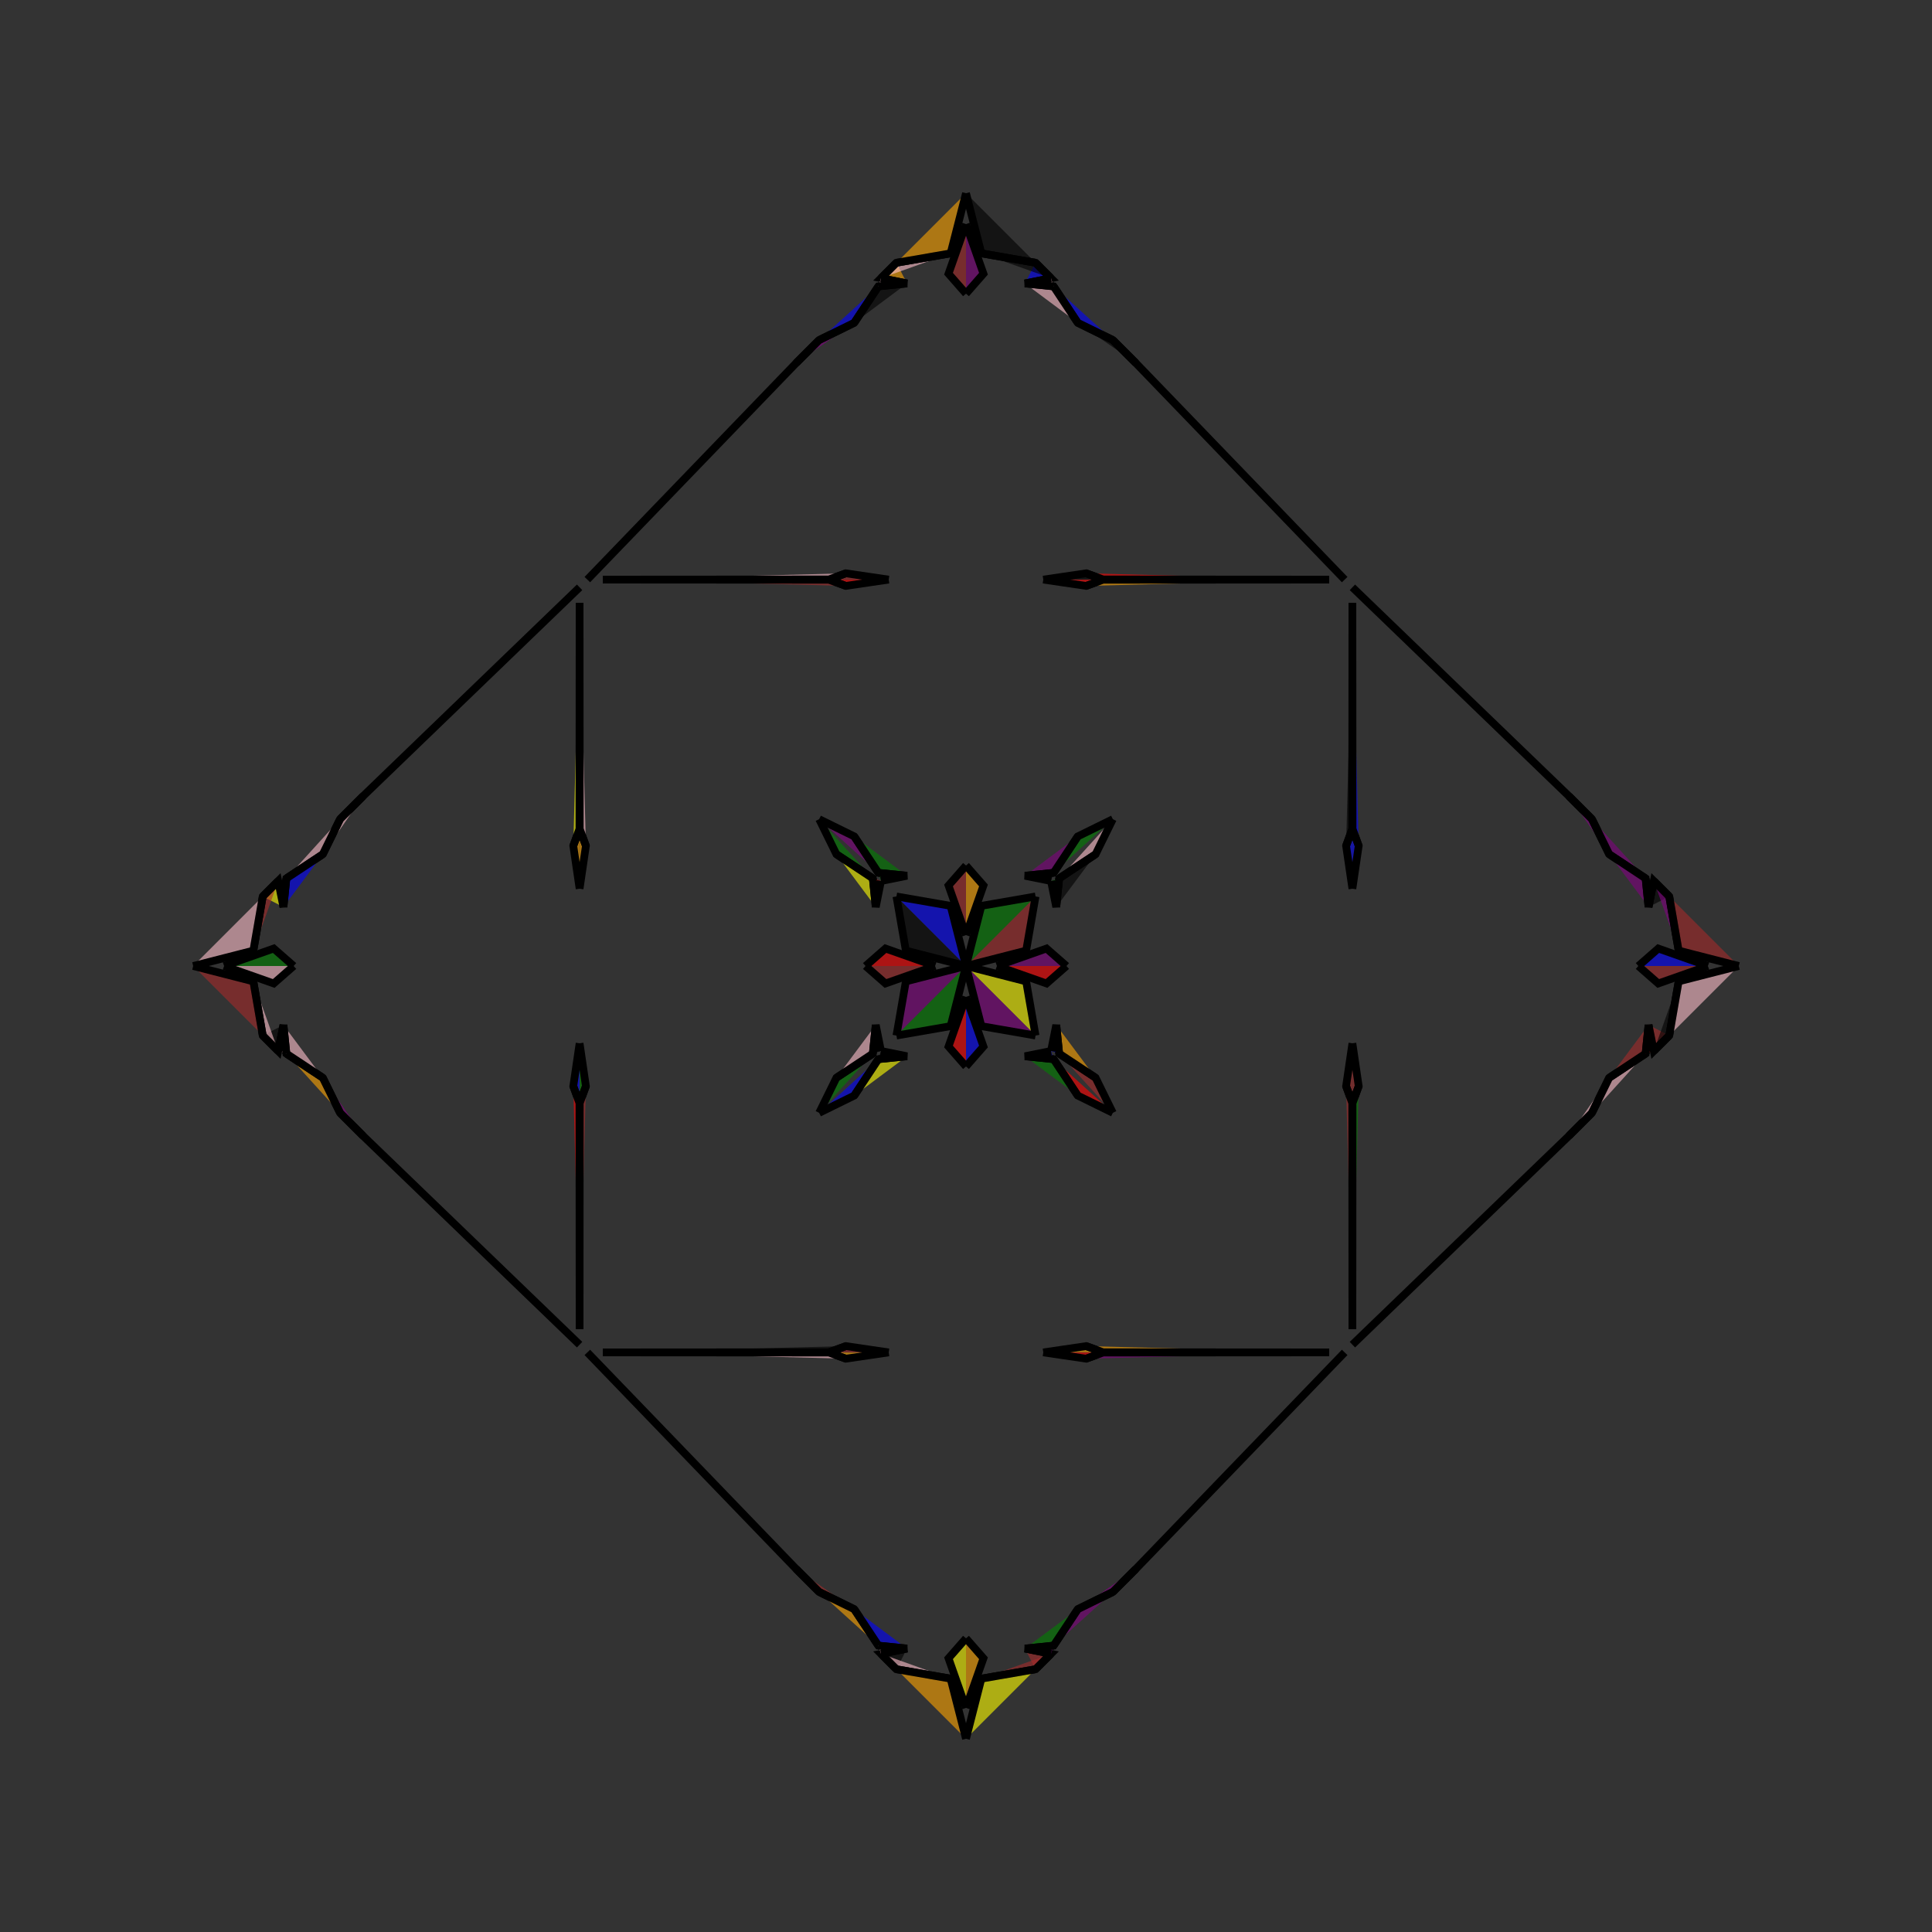 <?xml version="1.0" encoding="UTF-8"?>
<svg xmlns="http://www.w3.org/2000/svg" xmlns:xlink="http://www.w3.org/1999/xlink"
     width="250" height="250" viewBox="-125.0 -125.0 250 250">
<rect x="-125.0" y="-125.0" width="250" height="250" fill="#333333" stroke="none"/>
<defs>
</defs>
<path d="M4.0,-0.0 L10.42,-2.261 L13.0,-0.0" fill="purple" fill-opacity="0.6" stroke="black" stroke-width="1" />
<path d="M4.0,-0.0 L10.42,2.261 L13.0,-0.0" fill="red" fill-opacity="0.6" stroke="black" stroke-width="1" />
<path d="M50.0,-10.0 L49.185,-15.552 L49.98,-17.724" fill="blue" fill-opacity="0.6" stroke="black" stroke-width="1" />
<path d="M50.0,10.0 L49.185,15.552 L49.98,17.724" fill="brown" fill-opacity="0.6" stroke="black" stroke-width="1" />
<path d="M49.185,-15.552 L49.98,-17.724 L50.0,-47.0" fill="black" fill-opacity="0.6" stroke="black" stroke-width="1" />
<path d="M49.185,15.552 L49.98,17.724 L50.0,47.0" fill="brown" fill-opacity="0.6" stroke="black" stroke-width="1" />
<path d="M49.0,50.0 L22.0,78.0 L19.0,81.0" fill="yellow" fill-opacity="0.6" stroke="black" stroke-width="1" />
<path d="M49.0,-50.0 L22.0,-78.0 L19.0,-81.0" fill="purple" fill-opacity="0.6" stroke="black" stroke-width="1" />
<path d="M22.0,78.0 L19.0,81.0 L14.461,83.231" fill="purple" fill-opacity="0.6" stroke="black" stroke-width="1" />
<path d="M22.0,-78.0 L19.0,-81.0 L14.461,-83.231" fill="black" fill-opacity="0.6" stroke="black" stroke-width="1" />
<path d="M19.0,-19.0 L16.769,-14.461 L12.057,-11.339" fill="pink" fill-opacity="0.6" stroke="black" stroke-width="1" />
<path d="M19.0,19.0 L16.769,14.461 L12.057,11.339" fill="brown" fill-opacity="0.6" stroke="black" stroke-width="1" />
<path d="M16.769,-14.461 L12.057,-11.339 L11.678,-7.629" fill="black" fill-opacity="0.6" stroke="black" stroke-width="1" />
<path d="M16.769,14.461 L12.057,11.339 L11.678,7.629" fill="orange" fill-opacity="0.6" stroke="black" stroke-width="1" />
<path d="M12.057,-11.339 L11.678,-7.629 L11.0,-11.0" fill="green" fill-opacity="0.6" stroke="black" stroke-width="1" />
<path d="M12.057,11.339 L11.678,7.629 L11.0,11.0" fill="blue" fill-opacity="0.6" stroke="black" stroke-width="1" />
<path d="M7.629,88.322 L11.0,89.0 L9.0,91.0" fill="brown" fill-opacity="0.6" stroke="black" stroke-width="1" />
<path d="M7.629,-88.322 L11.0,-89.0 L9.0,-91.0" fill="blue" fill-opacity="0.6" stroke="black" stroke-width="1" />
<path d="M11.0,89.0 L9.0,91.0 L1.993,92.217" fill="brown" fill-opacity="0.6" stroke="black" stroke-width="1" />
<path d="M11.0,-89.0 L9.0,-91.0 L1.993,-92.217" fill="black" fill-opacity="0.6" stroke="black" stroke-width="1" />
<path d="M9.0,-9.0 L7.783,-1.993 L0.0,-0.0" fill="brown" fill-opacity="0.6" stroke="black" stroke-width="1" />
<path d="M9.0,9.0 L7.783,1.993 L0.0,-0.0" fill="yellow" fill-opacity="0.6" stroke="black" stroke-width="1" />
<path d="M-4.0,-0.0 L-10.42,-2.261 L-13.0,-0.0" fill="red" fill-opacity="0.6" stroke="black" stroke-width="1" />
<path d="M-4.0,-0.0 L-10.42,2.261 L-13.0,-0.0" fill="brown" fill-opacity="0.6" stroke="black" stroke-width="1" />
<path d="M-50.0,-10.0 L-49.185,-15.552 L-49.98,-17.724" fill="orange" fill-opacity="0.6" stroke="black" stroke-width="1" />
<path d="M-50.0,10.0 L-49.185,15.552 L-49.98,17.724" fill="green" fill-opacity="0.6" stroke="black" stroke-width="1" />
<path d="M-49.185,-15.552 L-49.98,-17.724 L-50.0,-47.0" fill="pink" fill-opacity="0.6" stroke="black" stroke-width="1" />
<path d="M-49.185,15.552 L-49.98,17.724 L-50.0,47.0" fill="brown" fill-opacity="0.6" stroke="black" stroke-width="1" />
<path d="M-49.0,50.0 L-22.0,78.0 L-19.0,81.0" fill="brown" fill-opacity="0.6" stroke="black" stroke-width="1" />
<path d="M-49.0,-50.0 L-22.0,-78.0 L-19.0,-81.0" fill="purple" fill-opacity="0.6" stroke="black" stroke-width="1" />
<path d="M-22.0,78.0 L-19.0,81.0 L-14.461,83.231" fill="brown" fill-opacity="0.6" stroke="black" stroke-width="1" />
<path d="M-22.0,-78.0 L-19.0,-81.0 L-14.461,-83.231" fill="purple" fill-opacity="0.6" stroke="black" stroke-width="1" />
<path d="M-19.0,-19.0 L-16.769,-14.461 L-12.057,-11.339" fill="green" fill-opacity="0.6" stroke="black" stroke-width="1" />
<path d="M-19.0,19.0 L-16.769,14.461 L-12.057,11.339" fill="green" fill-opacity="0.6" stroke="black" stroke-width="1" />
<path d="M-16.769,-14.461 L-12.057,-11.339 L-11.678,-7.629" fill="yellow" fill-opacity="0.6" stroke="black" stroke-width="1" />
<path d="M-16.769,14.461 L-12.057,11.339 L-11.678,7.629" fill="pink" fill-opacity="0.6" stroke="black" stroke-width="1" />
<path d="M-12.057,-11.339 L-11.678,-7.629 L-11.0,-11.0" fill="red" fill-opacity="0.6" stroke="black" stroke-width="1" />
<path d="M-12.057,11.339 L-11.678,7.629 L-11.0,11.0" fill="black" fill-opacity="0.6" stroke="black" stroke-width="1" />
<path d="M-7.629,88.322 L-11.0,89.0 L-9.0,91.0" fill="black" fill-opacity="0.6" stroke="black" stroke-width="1" />
<path d="M-7.629,-88.322 L-11.0,-89.0 L-9.0,-91.0" fill="orange" fill-opacity="0.6" stroke="black" stroke-width="1" />
<path d="M-11.0,89.0 L-9.0,91.0 L-1.993,92.217" fill="pink" fill-opacity="0.6" stroke="black" stroke-width="1" />
<path d="M-11.0,-89.0 L-9.0,-91.0 L-1.993,-92.217" fill="pink" fill-opacity="0.6" stroke="black" stroke-width="1" />
<path d="M-9.0,-9.0 L-7.783,-1.993 L0.0,-0.0" fill="black" fill-opacity="0.6" stroke="black" stroke-width="1" />
<path d="M-9.0,9.0 L-7.783,1.993 L0.0,-0.0" fill="purple" fill-opacity="0.6" stroke="black" stroke-width="1" />
<path d="M96.0,-0.0 L89.58,2.261 L87.0,-0.0" fill="brown" fill-opacity="0.6" stroke="black" stroke-width="1" />
<path d="M96.0,-0.0 L89.58,-2.261 L87.0,-0.0" fill="blue" fill-opacity="0.6" stroke="black" stroke-width="1" />
<path d="M50.0,10.0 L50.815,15.552 L50.02,17.724" fill="brown" fill-opacity="0.6" stroke="black" stroke-width="1" />
<path d="M50.0,-10.0 L50.815,-15.552 L50.02,-17.724" fill="blue" fill-opacity="0.6" stroke="black" stroke-width="1" />
<path d="M50.815,15.552 L50.02,17.724 L50.0,47.0" fill="green" fill-opacity="0.6" stroke="black" stroke-width="1" />
<path d="M50.815,-15.552 L50.02,-17.724 L50.0,-47.0" fill="blue" fill-opacity="0.6" stroke="black" stroke-width="1" />
<path d="M50.0,49.0 L78.0,22.0 L81.0,19.0" fill="orange" fill-opacity="0.6" stroke="black" stroke-width="1" />
<path d="M50.0,-49.0 L78.0,-22.0 L81.0,-19.0" fill="purple" fill-opacity="0.6" stroke="black" stroke-width="1" />
<path d="M78.0,22.0 L81.0,19.0 L83.231,14.461" fill="pink" fill-opacity="0.6" stroke="black" stroke-width="1" />
<path d="M78.0,-22.0 L81.0,-19.0 L83.231,-14.461" fill="purple" fill-opacity="0.6" stroke="black" stroke-width="1" />
<path d="M81.0,19.0 L83.231,14.461 L87.943,11.339" fill="pink" fill-opacity="0.6" stroke="black" stroke-width="1" />
<path d="M81.0,-19.0 L83.231,-14.461 L87.943,-11.339" fill="purple" fill-opacity="0.6" stroke="black" stroke-width="1" />
<path d="M83.231,14.461 L87.943,11.339 L88.322,7.629" fill="brown" fill-opacity="0.6" stroke="black" stroke-width="1" />
<path d="M83.231,-14.461 L87.943,-11.339 L88.322,-7.629" fill="purple" fill-opacity="0.6" stroke="black" stroke-width="1" />
<path d="M87.943,11.339 L88.322,7.629 L89.0,11.0" fill="red" fill-opacity="0.6" stroke="black" stroke-width="1" />
<path d="M87.943,-11.339 L88.322,-7.629 L89.0,-11.0" fill="black" fill-opacity="0.6" stroke="black" stroke-width="1" />
<path d="M88.322,7.629 L89.0,11.0 L91.0,9.0" fill="brown" fill-opacity="0.6" stroke="black" stroke-width="1" />
<path d="M88.322,-7.629 L89.0,-11.0 L91.0,-9.0" fill="black" fill-opacity="0.6" stroke="black" stroke-width="1" />
<path d="M89.0,11.0 L91.0,9.0 L92.217,1.993" fill="black" fill-opacity="0.6" stroke="black" stroke-width="1" />
<path d="M89.0,-11.0 L91.0,-9.0 L92.217,-1.993" fill="purple" fill-opacity="0.6" stroke="black" stroke-width="1" />
<path d="M91.0,9.0 L92.217,1.993 L100.0,-0.0" fill="pink" fill-opacity="0.6" stroke="black" stroke-width="1" />
<path d="M91.0,-9.0 L92.217,-1.993 L100.0,-0.0" fill="brown" fill-opacity="0.6" stroke="black" stroke-width="1" />
<path d="M0.0,-4.0 L2.261,-10.42 L0.0,-13.0" fill="orange" fill-opacity="0.6" stroke="black" stroke-width="1" />
<path d="M0.0,4.0 L2.261,10.42 L0.0,13.0" fill="blue" fill-opacity="0.6" stroke="black" stroke-width="1" />
<path d="M0.0,96.0 L2.261,89.58 L0.0,87.0" fill="orange" fill-opacity="0.6" stroke="black" stroke-width="1" />
<path d="M0.0,-96.0 L2.261,-89.58 L0.0,-87.0" fill="purple" fill-opacity="0.6" stroke="black" stroke-width="1" />
<path d="M10.0,-50.0 L15.552,-49.185 L17.724,-49.98" fill="red" fill-opacity="0.6" stroke="black" stroke-width="1" />
<path d="M10.0,50.0 L15.552,49.185 L17.724,49.98" fill="orange" fill-opacity="0.6" stroke="black" stroke-width="1" />
<path d="M10.0,50.0 L15.552,50.815 L17.724,50.02" fill="red" fill-opacity="0.6" stroke="black" stroke-width="1" />
<path d="M10.0,-50.0 L15.552,-50.815 L17.724,-50.02" fill="black" fill-opacity="0.6" stroke="black" stroke-width="1" />
<path d="M15.552,-49.185 L17.724,-49.98 L47.0,-50.0" fill="orange" fill-opacity="0.6" stroke="black" stroke-width="1" />
<path d="M15.552,49.185 L17.724,49.98 L47.0,50.0" fill="orange" fill-opacity="0.6" stroke="black" stroke-width="1" />
<path d="M15.552,50.815 L17.724,50.02 L47.0,50.0" fill="purple" fill-opacity="0.6" stroke="black" stroke-width="1" />
<path d="M15.552,-50.815 L17.724,-50.02 L47.0,-50.0" fill="red" fill-opacity="0.6" stroke="black" stroke-width="1" />
<path d="M19.0,-19.0 L14.461,-16.769 L11.339,-12.057" fill="green" fill-opacity="0.6" stroke="black" stroke-width="1" />
<path d="M19.0,19.0 L14.461,16.769 L11.339,12.057" fill="red" fill-opacity="0.6" stroke="black" stroke-width="1" />
<path d="M19.0,81.0 L14.461,83.231 L11.339,87.943" fill="purple" fill-opacity="0.6" stroke="black" stroke-width="1" />
<path d="M19.0,-81.0 L14.461,-83.231 L11.339,-87.943" fill="blue" fill-opacity="0.6" stroke="black" stroke-width="1" />
<path d="M14.461,-16.769 L11.339,-12.057 L7.629,-11.678" fill="purple" fill-opacity="0.6" stroke="black" stroke-width="1" />
<path d="M14.461,16.769 L11.339,12.057 L7.629,11.678" fill="green" fill-opacity="0.6" stroke="black" stroke-width="1" />
<path d="M14.461,83.231 L11.339,87.943 L7.629,88.322" fill="green" fill-opacity="0.6" stroke="black" stroke-width="1" />
<path d="M14.461,-83.231 L11.339,-87.943 L7.629,-88.322" fill="pink" fill-opacity="0.6" stroke="black" stroke-width="1" />
<path d="M11.339,-12.057 L7.629,-11.678 L11.0,-11.0" fill="black" fill-opacity="0.6" stroke="black" stroke-width="1" />
<path d="M11.339,12.057 L7.629,11.678 L11.0,11.0" fill="blue" fill-opacity="0.6" stroke="black" stroke-width="1" />
<path d="M11.339,87.943 L7.629,88.322 L11.0,89.0" fill="purple" fill-opacity="0.6" stroke="black" stroke-width="1" />
<path d="M11.339,-87.943 L7.629,-88.322 L11.0,-89.0" fill="pink" fill-opacity="0.6" stroke="black" stroke-width="1" />
<path d="M9.0,-9.0 L1.993,-7.783 L0.0,-0.0" fill="green" fill-opacity="0.6" stroke="black" stroke-width="1" />
<path d="M9.0,9.0 L1.993,7.783 L0.0,-0.0" fill="purple" fill-opacity="0.6" stroke="black" stroke-width="1" />
<path d="M9.0,91.0 L1.993,92.217 L0.0,100.0" fill="yellow" fill-opacity="0.6" stroke="black" stroke-width="1" />
<path d="M9.0,-91.0 L1.993,-92.217 L0.0,-100.0" fill="black" fill-opacity="0.6" stroke="black" stroke-width="1" />
<path d="M0.0,96.0 L-2.261,89.58 L0.0,87.0" fill="yellow" fill-opacity="0.6" stroke="black" stroke-width="1" />
<path d="M0.0,-4.0 L-2.261,-10.42 L0.0,-13.0" fill="brown" fill-opacity="0.6" stroke="black" stroke-width="1" />
<path d="M0.0,4.0 L-2.261,10.42 L0.0,13.0" fill="red" fill-opacity="0.6" stroke="black" stroke-width="1" />
<path d="M0.0,-96.0 L-2.261,-89.58 L0.0,-87.0" fill="brown" fill-opacity="0.6" stroke="black" stroke-width="1" />
<path d="M-10.0,50.0 L-15.552,50.815 L-17.724,50.02" fill="orange" fill-opacity="0.6" stroke="black" stroke-width="1" />
<path d="M-10.0,-50.0 L-15.552,-49.185 L-17.724,-49.98" fill="red" fill-opacity="0.6" stroke="black" stroke-width="1" />
<path d="M-10.0,50.0 L-15.552,49.185 L-17.724,49.98" fill="brown" fill-opacity="0.6" stroke="black" stroke-width="1" />
<path d="M-10.0,-50.0 L-15.552,-50.815 L-17.724,-50.02" fill="brown" fill-opacity="0.6" stroke="black" stroke-width="1" />
<path d="M-15.552,50.815 L-17.724,50.02 L-47.0,50.0" fill="pink" fill-opacity="0.6" stroke="black" stroke-width="1" />
<path d="M-15.552,-49.185 L-17.724,-49.98 L-47.0,-50.0" fill="brown" fill-opacity="0.6" stroke="black" stroke-width="1" />
<path d="M-15.552,49.185 L-17.724,49.98 L-47.0,50.0" fill="black" fill-opacity="0.6" stroke="black" stroke-width="1" />
<path d="M-15.552,-50.815 L-17.724,-50.02 L-47.0,-50.0" fill="pink" fill-opacity="0.6" stroke="black" stroke-width="1" />
<path d="M-19.0,81.0 L-14.461,83.231 L-11.339,87.943" fill="orange" fill-opacity="0.6" stroke="black" stroke-width="1" />
<path d="M-19.0,-19.0 L-14.461,-16.769 L-11.339,-12.057" fill="purple" fill-opacity="0.6" stroke="black" stroke-width="1" />
<path d="M-19.0,19.0 L-14.461,16.769 L-11.339,12.057" fill="blue" fill-opacity="0.6" stroke="black" stroke-width="1" />
<path d="M-19.0,-81.0 L-14.461,-83.231 L-11.339,-87.943" fill="blue" fill-opacity="0.6" stroke="black" stroke-width="1" />
<path d="M-14.461,83.231 L-11.339,87.943 L-7.629,88.322" fill="blue" fill-opacity="0.6" stroke="black" stroke-width="1" />
<path d="M-14.461,-16.769 L-11.339,-12.057 L-7.629,-11.678" fill="green" fill-opacity="0.6" stroke="black" stroke-width="1" />
<path d="M-14.461,16.769 L-11.339,12.057 L-7.629,11.678" fill="yellow" fill-opacity="0.6" stroke="black" stroke-width="1" />
<path d="M-14.461,-83.231 L-11.339,-87.943 L-7.629,-88.322" fill="black" fill-opacity="0.6" stroke="black" stroke-width="1" />
<path d="M-11.339,87.943 L-7.629,88.322 L-11.0,89.0" fill="pink" fill-opacity="0.6" stroke="black" stroke-width="1" />
<path d="M-11.339,-12.057 L-7.629,-11.678 L-11.0,-11.0" fill="green" fill-opacity="0.6" stroke="black" stroke-width="1" />
<path d="M-11.339,12.057 L-7.629,11.678 L-11.0,11.0" fill="black" fill-opacity="0.6" stroke="black" stroke-width="1" />
<path d="M-11.339,-87.943 L-7.629,-88.322 L-11.0,-89.0" fill="pink" fill-opacity="0.6" stroke="black" stroke-width="1" />
<path d="M-9.0,91.0 L-1.993,92.217 L0.0,100.0" fill="orange" fill-opacity="0.6" stroke="black" stroke-width="1" />
<path d="M-9.0,-9.0 L-1.993,-7.783 L0.0,-0.0" fill="blue" fill-opacity="0.6" stroke="black" stroke-width="1" />
<path d="M-9.0,9.0 L-1.993,7.783 L0.0,-0.0" fill="green" fill-opacity="0.6" stroke="black" stroke-width="1" />
<path d="M-9.0,-91.0 L-1.993,-92.217 L0.0,-100.0" fill="orange" fill-opacity="0.6" stroke="black" stroke-width="1" />
<path d="M-96.0,-0.0 L-89.58,-2.261 L-87.0,-0.0" fill="green" fill-opacity="0.6" stroke="black" stroke-width="1" />
<path d="M-96.0,-0.0 L-89.58,2.261 L-87.0,-0.0" fill="pink" fill-opacity="0.6" stroke="black" stroke-width="1" />
<path d="M-50.0,-10.0 L-50.815,-15.552 L-50.02,-17.724" fill="orange" fill-opacity="0.6" stroke="black" stroke-width="1" />
<path d="M-50.0,10.0 L-50.815,15.552 L-50.02,17.724" fill="blue" fill-opacity="0.6" stroke="black" stroke-width="1" />
<path d="M-50.815,-15.552 L-50.02,-17.724 L-50.0,-47.0" fill="yellow" fill-opacity="0.6" stroke="black" stroke-width="1" />
<path d="M-50.815,15.552 L-50.02,17.724 L-50.0,47.0" fill="red" fill-opacity="0.6" stroke="black" stroke-width="1" />
<path d="M-50.0,-49.0 L-78.0,-22.0 L-81.0,-19.0" fill="blue" fill-opacity="0.6" stroke="black" stroke-width="1" />
<path d="M-50.0,49.0 L-78.0,22.0 L-81.0,19.0" fill="red" fill-opacity="0.6" stroke="black" stroke-width="1" />
<path d="M-78.0,-22.0 L-81.0,-19.0 L-83.231,-14.461" fill="pink" fill-opacity="0.6" stroke="black" stroke-width="1" />
<path d="M-78.0,22.0 L-81.0,19.0 L-83.231,14.461" fill="purple" fill-opacity="0.6" stroke="black" stroke-width="1" />
<path d="M-81.0,-19.0 L-83.231,-14.461 L-87.943,-11.339" fill="pink" fill-opacity="0.6" stroke="black" stroke-width="1" />
<path d="M-81.0,19.0 L-83.231,14.461 L-87.943,11.339" fill="orange" fill-opacity="0.6" stroke="black" stroke-width="1" />
<path d="M-83.231,-14.461 L-87.943,-11.339 L-88.322,-7.629" fill="blue" fill-opacity="0.6" stroke="black" stroke-width="1" />
<path d="M-83.231,14.461 L-87.943,11.339 L-88.322,7.629" fill="pink" fill-opacity="0.6" stroke="black" stroke-width="1" />
<path d="M-87.943,-11.339 L-88.322,-7.629 L-89.0,-11.0" fill="black" fill-opacity="0.6" stroke="black" stroke-width="1" />
<path d="M-87.943,11.339 L-88.322,7.629 L-89.0,11.0" fill="pink" fill-opacity="0.6" stroke="black" stroke-width="1" />
<path d="M-88.322,-7.629 L-89.0,-11.0 L-91.0,-9.0" fill="yellow" fill-opacity="0.6" stroke="black" stroke-width="1" />
<path d="M-88.322,7.629 L-89.0,11.0 L-91.0,9.0" fill="black" fill-opacity="0.6" stroke="black" stroke-width="1" />
<path d="M-89.0,-11.0 L-91.0,-9.0 L-92.217,-1.993" fill="brown" fill-opacity="0.6" stroke="black" stroke-width="1" />
<path d="M-89.0,11.0 L-91.0,9.0 L-92.217,1.993" fill="pink" fill-opacity="0.6" stroke="black" stroke-width="1" />
<path d="M-91.0,-9.0 L-92.217,-1.993 L-100.0,-0.0" fill="pink" fill-opacity="0.6" stroke="black" stroke-width="1" />
<path d="M-91.0,9.0 L-92.217,1.993 L-100.0,-0.0" fill="brown" fill-opacity="0.6" stroke="black" stroke-width="1" />
</svg>